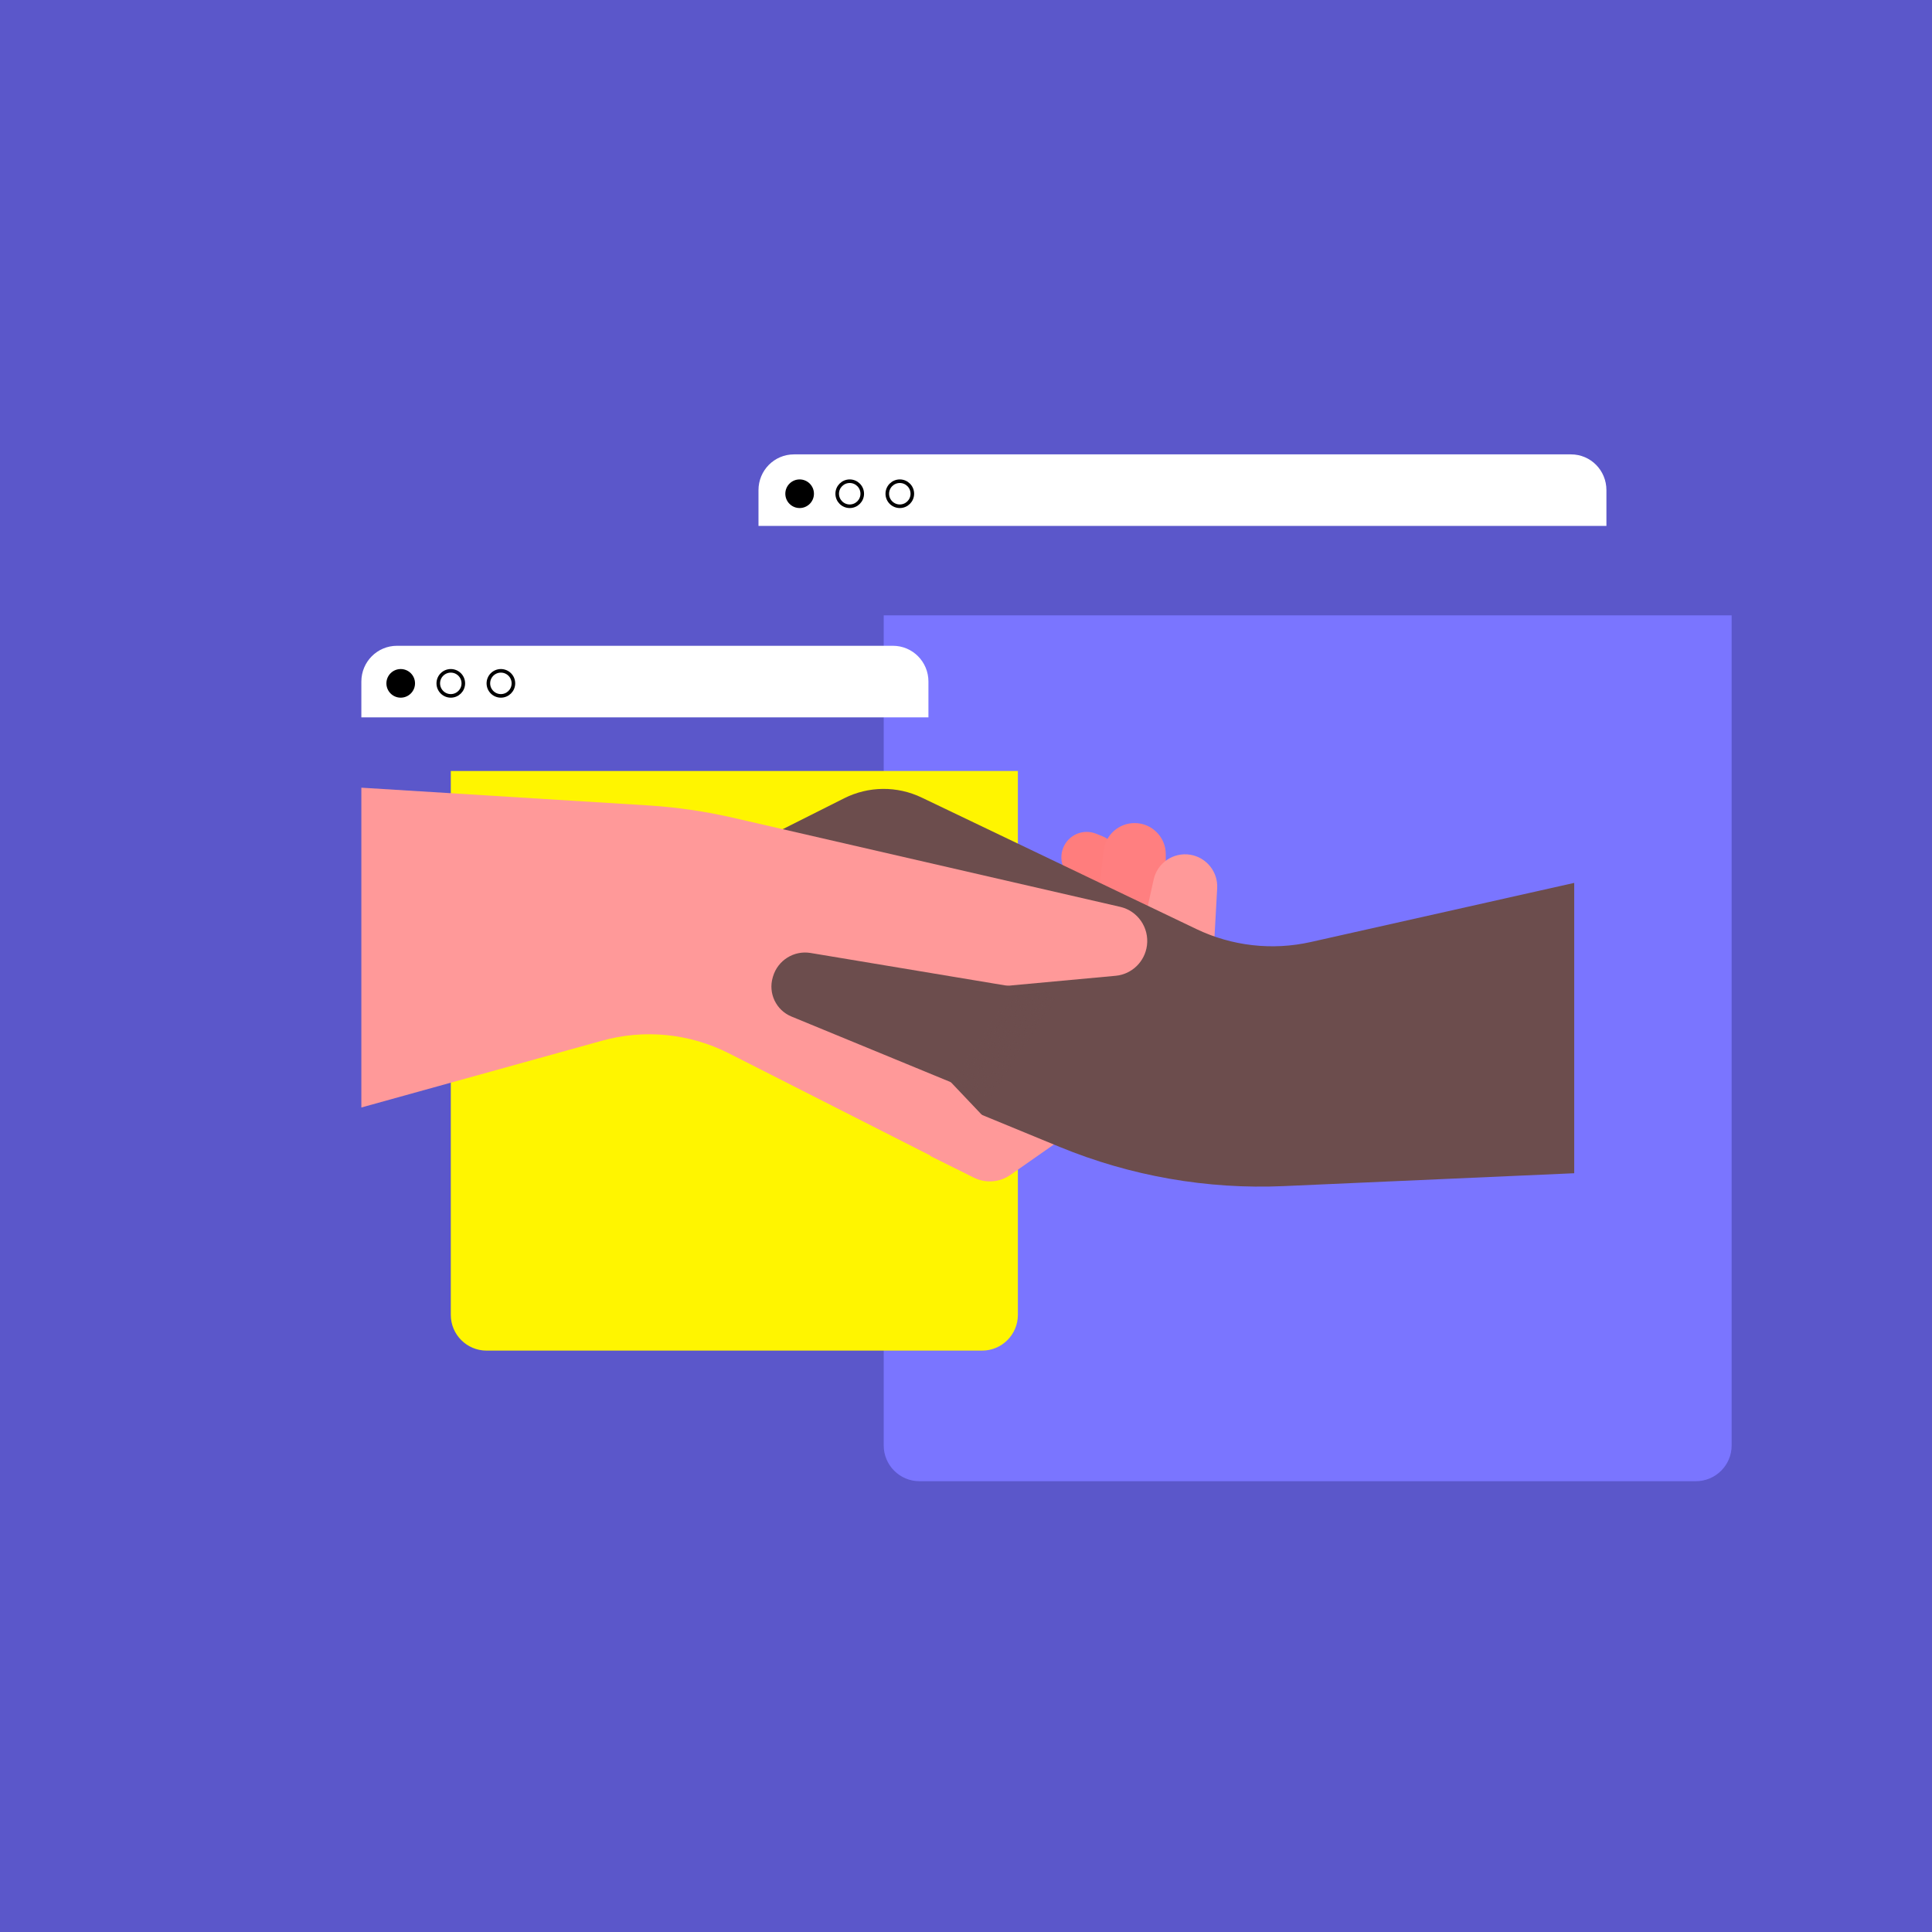 <svg width="1080" height="1080" viewBox="0 0 1080 1080" fill="none" xmlns="http://www.w3.org/2000/svg">
<rect width="1080" height="1080" fill="#5B57CA"/>
<g filter="url(#filter0_i)">
<path d="M424 294H898V758C898 769.046 889.046 778 878 778H444C432.954 778 424 769.046 424 758C424 603.333 424 448.667 424 294Z" fill="#7A75FF"/>
</g>
<path d="M424 274C424 262.954 432.832 254 443.878 254C520.33 254 795.274 254 878.173 254C889.219 254 898 262.954 898 274V294H424C424 294 424 284.004 424 274Z" fill="white"/>
<circle cx="447" cy="276" r="8" fill="black"/>
<circle cx="475" cy="276" r="7" stroke="black" stroke-width="2"/>
<circle cx="503" cy="276" r="7" stroke="black" stroke-width="2"/>
<g filter="url(#filter1_i)">
<path d="M202 401H519V705C519 716.046 510.046 725 499 725H222C210.954 725 202 716.046 202 705C202 603.667 202 502.333 202 401Z" fill="#FFF500"/>
</g>
<path d="M202 381C202 369.954 210.884 361 221.93 361C278.448 361 439.512 361 499.126 361C510.172 361 519 369.954 519 381V401H202C202 401 202 391.004 202 381Z" fill="white"/>
<circle cx="224" cy="382" r="8" fill="black"/>
<circle cx="252" cy="382" r="7" stroke="black" stroke-width="2"/>
<circle cx="280" cy="382" r="7" stroke="black" stroke-width="2"/>
<path d="M602.231 492.462C594.955 489.519 591.421 481.226 594.336 473.939C597.251 466.652 605.513 463.131 612.788 466.074L616.396 467.534C625.22 471.103 628.141 482.183 622.219 489.622C618.314 494.527 611.656 496.274 605.838 493.921L602.231 492.462Z" fill="#FF7D7D"/>
<path d="M634.254 460.103C643.877 460.103 651.678 467.904 651.678 477.528L651.678 525.96C651.678 537.102 642.646 546.135 631.503 546.135C619.456 546.135 610.094 535.645 611.458 523.676L616.941 475.555C617.944 466.752 625.394 460.103 634.254 460.103Z" fill="#FF7F80"/>
<path d="M520.047 646.208L544.437 658.321C550.992 661.576 558.801 660.991 564.798 656.796L666.166 585.879C672.278 581.604 676.087 574.758 676.499 567.31L680.408 496.537C680.913 487.391 674.462 479.328 665.428 477.813C655.997 476.233 646.979 482.311 644.905 491.646L629.534 560.841L565.299 595.505C558.975 598.918 551.306 598.676 545.21 594.871L528.736 584.586L520.047 646.208Z" fill="#FF9999"/>
<g filter="url(#filter2_i)">
<path d="M489.892 442.24L434.965 469.855C425.664 474.531 423.945 487.146 431.652 494.166C435.381 497.563 440.573 498.819 445.43 497.5L481.598 487.678C499.849 482.721 519.313 488.682 531.718 503.027L544.668 518.003C554.776 529.691 544.796 547.688 529.594 545.186L453.777 532.709C444.545 531.19 435.626 536.797 432.942 545.808C430.194 555.031 434.855 564.846 443.717 568.496L610.302 637.106C649.993 653.453 692.741 660.937 735.591 659.04L898 651.849L898 489.546L750.721 522.599C729.199 527.429 706.689 524.875 686.78 515.344L533.186 441.819C519.46 435.249 503.489 435.404 489.892 442.24Z" fill="#6C4D4D"/>
</g>
<path d="M407.392 588.798L519.956 645.904L557.694 632.528L510.57 582.844C501.073 572.83 507.269 556.215 520.973 554.95L623.649 545.469C632.713 544.632 639.987 537.586 641.156 528.509C642.443 518.521 635.974 509.184 626.209 506.936L409.901 457.157C394.201 453.544 378.234 451.224 362.158 450.222L202 440.323L202 619.099L336.399 581.806C360.103 575.159 385.421 577.652 407.392 588.798Z" fill="#FF9999"/>
<path d="M453.126 532.719L585.802 554.83C586.292 554.911 586.735 555.175 587.04 555.568C609.538 584.481 579.083 624.527 545.207 610.575L442.425 568.242C433.838 564.706 429.325 555.241 431.979 546.334L432.127 545.836C434.821 536.794 443.825 531.169 453.126 532.719Z" fill="url(#paint0_linear)"/>
<defs>
<filter id="filter0_i" x="424" y="294" width="544" height="534" filterUnits="userSpaceOnUse" color-interpolation-filters="sRGB">
<feFlood flood-opacity="0" result="BackgroundImageFix"/>
<feBlend mode="normal" in="SourceGraphic" in2="BackgroundImageFix" result="shape"/>
<feColorMatrix in="SourceAlpha" type="matrix" values="0 0 0 0 0 0 0 0 0 0 0 0 0 0 0 0 0 0 127 0" result="hardAlpha"/>
<feOffset dx="70" dy="50"/>
<feGaussianBlur stdDeviation="70"/>
<feComposite in2="hardAlpha" operator="arithmetic" k2="-1" k3="1"/>
<feColorMatrix type="matrix" values="0 0 0 0 0.357 0 0 0 0 0.341 0 0 0 0 0.792 0 0 0 1 0"/>
<feBlend mode="normal" in2="shape" result="effect1_innerShadow"/>
</filter>
<filter id="filter1_i" x="202" y="401" width="367" height="354" filterUnits="userSpaceOnUse" color-interpolation-filters="sRGB">
<feFlood flood-opacity="0" result="BackgroundImageFix"/>
<feBlend mode="normal" in="SourceGraphic" in2="BackgroundImageFix" result="shape"/>
<feColorMatrix in="SourceAlpha" type="matrix" values="0 0 0 0 0 0 0 0 0 0 0 0 0 0 0 0 0 0 127 0" result="hardAlpha"/>
<feOffset dx="50" dy="30"/>
<feGaussianBlur stdDeviation="35"/>
<feComposite in2="hardAlpha" operator="arithmetic" k2="-1" k3="1"/>
<feColorMatrix type="matrix" values="0 0 0 0 1 0 0 0 0 0.76 0 0 0 0 0.479 0 0 0 1 0"/>
<feBlend mode="normal" in2="shape" result="effect1_innerShadow"/>
</filter>
<filter id="filter2_i" x="408.792" y="437" width="489.208" height="226.328" filterUnits="userSpaceOnUse" color-interpolation-filters="sRGB">
<feFlood flood-opacity="0" result="BackgroundImageFix"/>
<feBlend mode="normal" in="SourceGraphic" in2="BackgroundImageFix" result="shape"/>
<feColorMatrix in="SourceAlpha" type="matrix" values="0 0 0 0 0 0 0 0 0 0 0 0 0 0 0 0 0 0 127 0" result="hardAlpha"/>
<feOffset dx="-18" dy="4"/>
<feGaussianBlur stdDeviation="31"/>
<feComposite in2="hardAlpha" operator="arithmetic" k2="-1" k3="1"/>
<feColorMatrix type="matrix" values="0 0 0 0 0 0 0 0 0 0 0 0 0 0 0 0 0 0 0.3 0"/>
<feBlend mode="normal" in2="shape" result="effect1_innerShadow"/>
</filter>
<linearGradient id="paint0_linear" x1="525.5" y1="579.5" x2="575.036" y2="612.946" gradientUnits="userSpaceOnUse">
<stop offset="0.314" stop-color="#6C4D4D"/>
<stop offset="0.711" stop-color="#6C4D4D" stop-opacity="0"/>
</linearGradient>
</defs>
</svg>

